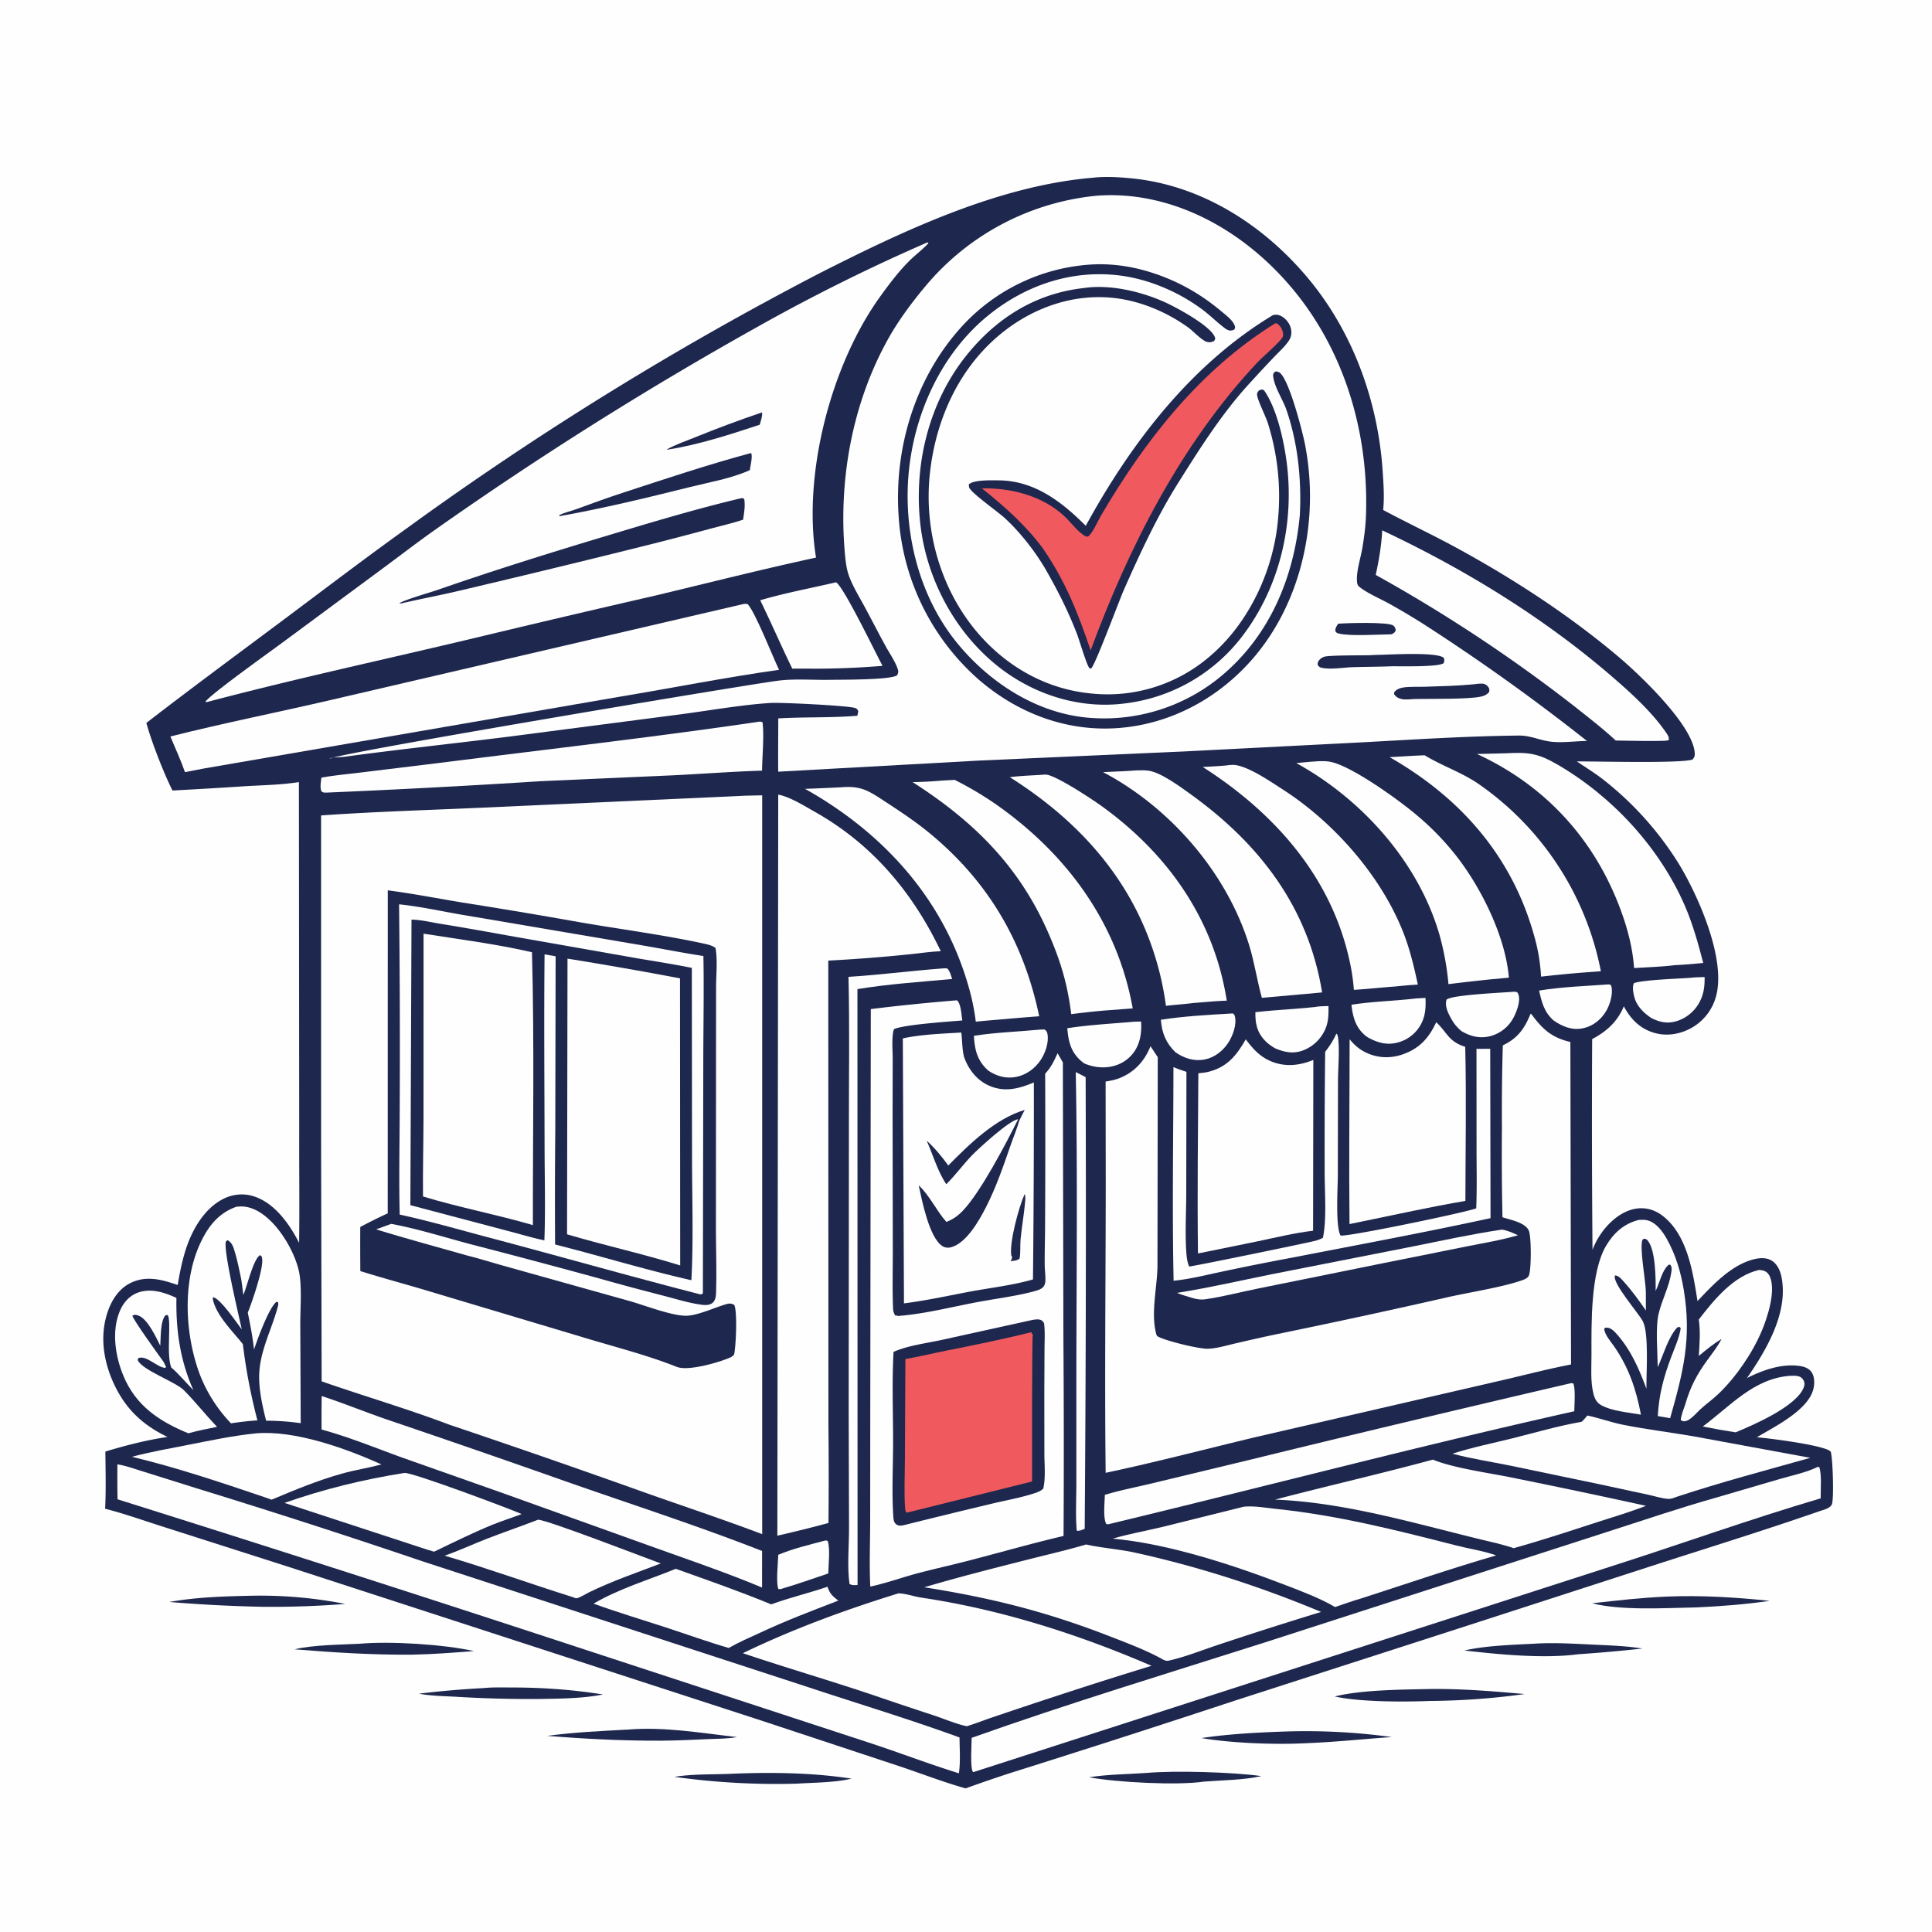 <svg version="1.1" xmlns="http://www.w3.org/2000/svg" style="display: block;" viewBox="0 0 2048 2048" width="1024" height="1024">
<path transform="translate(0,0)" fill="rgb(254,254,254)" d="M 0 0 L 2048 0 L 2048 2048 L 0 2048 L 0 0 z"/>
<path transform="translate(0,0)" fill="rgb(30,39,77)" d="M 1214.97 1879.42 C 1245.06 1876.68 1307.08 1878.49 1337.19 1882.74 C 1317.88 1887.03 1296.1 1887.01 1276.33 1888.58 C 1247.66 1892.85 1183.51 1889.34 1154.45 1884.01 C 1174.07 1880.85 1195.09 1880.79 1214.97 1879.42 z"/>
<path transform="translate(0,0)" fill="rgb(30,39,77)" d="M 771.288 1880.44 C 814.43 1878.5 859.892 1878.82 902.694 1885.44 C 884.573 1889.69 864.111 1889.52 845.507 1890.71 A 775.832 775.832 0 0 1 714.977 1883.54 C 733.162 1880.55 752.85 1881.1 771.288 1880.44 z"/>
<path transform="translate(0,0)" fill="rgb(30,39,77)" d="M 269.63 1691.49 A 465.563 465.563 0 0 1 365.937 1700.24 C 336.587 1702.55 307.708 1703.55 278.25 1703.27 A 1573.98 1573.98 0 0 1 179.457 1698.16 C 209.112 1692.87 239.595 1692.09 269.63 1691.49 z"/>
<path transform="translate(0,0)" fill="rgb(30,39,77)" d="M 381.466 1742.43 C 414.421 1739.51 470.581 1743.12 502.39 1750.22 C 480.559 1751.89 458.698 1753.62 436.8 1754.01 C 395.026 1754.35 353.857 1751.74 312.274 1748.35 C 331.561 1743.63 361.274 1743.46 381.466 1742.43 z"/>
<path transform="translate(0,0)" fill="rgb(30,39,77)" d="M 1625.6 1742.44 C 1645.91 1741.04 1666.74 1742.31 1687.04 1743.29 C 1704.96 1744.15 1723.28 1744.66 1741.02 1747.51 A 1588.98 1588.98 0 0 1 1672.71 1753.59 C 1636.54 1758.44 1588.69 1753.78 1552.37 1749.6 C 1573.89 1744.56 1603.1 1743.56 1625.6 1742.44 z"/>
<path transform="translate(0,0)" fill="rgb(30,39,77)" d="M 1766.7 1692.45 C 1803.09 1690.94 1839.76 1693.15 1875.94 1696.98 C 1850.02 1700.75 1824.37 1702.71 1798.2 1703.92 C 1765.69 1704.49 1718.76 1707.54 1687.79 1699.54 C 1714.11 1696.56 1740.22 1693.58 1766.7 1692.45 z"/>
<path transform="translate(0,0)" fill="rgb(30,39,77)" d="M 665.62 1833.43 C 704.125 1830.24 743.035 1837.02 781.19 1841.36 C 771.315 1843.28 760.723 1843.07 750.686 1843.54 C 733.506 1844.34 716.458 1845.13 699.25 1845.2 C 659.322 1845.32 619.815 1843.3 580.032 1840.08 C 608.439 1836.28 637.023 1834.94 665.62 1833.43 z"/>
<path transform="translate(0,0)" fill="rgb(30,39,77)" d="M 512.674 1789.43 C 522.51 1788.44 532.963 1788.8 542.85 1788.81 C 575.492 1788.84 607.013 1791.1 639.249 1796.21 C 617.873 1800.47 593.807 1800.63 572.003 1800.97 A 1284.9 1284.9 0 0 1 484.268 1798.69 C 470.97 1797.93 457.112 1797.8 444.019 1795.38 A 1017.9 1017.9 0 0 1 512.674 1789.43 z"/>
<path transform="translate(0,0)" fill="rgb(30,39,77)" d="M 1362.74 1835.46 A 669.533 669.533 0 0 1 1475.39 1841.35 C 1445.92 1843.38 1416.78 1846.54 1387.22 1847.73 C 1353.32 1849.65 1307 1848.01 1273.55 1842.43 C 1302.7 1838.01 1333.27 1836.52 1362.74 1835.46 z"/>
<path transform="translate(0,0)" fill="rgb(30,39,77)" d="M 1512.98 1790.48 C 1547.53 1789.82 1581.82 1792.74 1616.2 1795.75 A 761.766 761.766 0 0 1 1515.89 1803.07 C 1487.93 1804.21 1441.61 1804.25 1414.88 1798.33 C 1442.59 1791.43 1483.69 1791.09 1512.98 1790.48 z"/>
<path transform="translate(0,0)" fill="rgb(30,39,77)" d="M 1158.31 188.411 C 1172.05 186.808 1187.39 187.815 1201.07 189.232 C 1275.9 196.984 1342.18 240.482 1388.94 297.811 C 1435.09 354.393 1460.74 426.433 1465.65 498.931 C 1466.58 512.632 1467.6 526.924 1466.22 540.604 C 1491.84 554.347 1518.21 566.692 1543.73 580.594 C 1604.17 613.51 1663.5 652.112 1716.06 696.547 C 1738.93 715.878 1795.29 769.609 1796.51 798.691 C 1796.63 801.612 1795.96 803.164 1793.97 805.23 C 1780.19 809.406 1691.85 806.977 1671.52 807.129 C 1680.57 813.308 1689.89 818.988 1698.6 825.663 A 343.933 343.933 0 0 1 1779.58 915.639 C 1800.33 949.756 1829.55 1016.01 1819.25 1055.42 A 54.481 54.481 0 0 1 1793.09 1089.59 C 1781.02 1096.38 1766.7 1098.76 1753.3 1094.77 C 1738.31 1090.31 1728.43 1080.14 1721.32 1066.7 C 1714.64 1083 1703.03 1093.4 1687.76 1101.47 A 16042.5 16042.5 0 0 0 1688.12 1324.82 A 80.324 80.324 0 0 1 1697.94 1306.58 C 1706.53 1294.61 1719.69 1283.35 1734.66 1281.17 C 1744.5 1279.74 1753.86 1282.39 1761.79 1288.31 C 1788.62 1308.35 1794.57 1348.53 1799.43 1379.23 C 1815.54 1362.04 1835.05 1341.22 1858.56 1335.04 C 1864.98 1333.34 1872.4 1332.76 1878.27 1336.45 C 1884.32 1340.27 1887.26 1347.44 1888.55 1354.2 C 1895.75 1391.81 1872.23 1431.37 1851.85 1460.81 C 1868.76 1452.27 1889.12 1445.06 1908.41 1448.11 C 1913.04 1448.85 1917.64 1450.58 1920.37 1454.6 C 1923.58 1459.31 1923.61 1466.61 1922.36 1471.96 C 1917.03 1494.97 1880.84 1512.39 1862.37 1523.57 C 1874.19 1524.49 1934.74 1532.06 1940.59 1538.77 C 1942.87 1544.76 1944.2 1589.92 1941.82 1594.74 C 1939.67 1599.08 1933.11 1600.41 1928.73 1601.94 C 1873.93 1620.98 1818.39 1638.25 1763.17 1655.99 L 1546.78 1726.05 L 1310.78 1802.15 A 17584.1 17584.1 0 0 1 1073.4 1878.71 A 1455.59 1455.59 0 0 0 1023.61 1895.76 C 1000.13 1889.19 976.707 1880.05 953.522 1872.32 L 809.215 1824.58 L 306.469 1661.12 L 175.467 1619.22 C 154.194 1612.5 133.045 1604.88 111.443 1599.31 C 112.446 1579.17 111.896 1558.89 111.7 1538.72 C 133.341 1532.14 155.194 1526.56 177.572 1523.22 C 153.427 1511.66 135.727 1496.14 123.302 1472.12 C 110.496 1447.36 104.988 1418.52 113.839 1391.53 C 118.116 1378.49 125.787 1366.15 138.505 1359.95 C 155.328 1351.76 171.825 1356.47 188.385 1362.16 C 190.216 1350.67 192.56 1339.16 195.846 1328 C 202.287 1306.13 215.163 1282.08 236.173 1271.15 C 246.51 1265.77 258.345 1264.6 269.445 1268.28 C 291.53 1275.6 306.945 1297.77 317.069 1317.46 C 317.603 1279.18 317.059 1240.88 317.181 1202.6 L 316.856 829.053 C 298.638 831.938 279.694 832.258 261.275 833.331 A 6342.23 6342.23 0 0 1 182.859 837.987 C 173.665 819.825 160.547 786.124 155.15 766.336 C 204.752 727.998 255.179 690.932 305.369 653.377 C 347.292 622.009 388.888 590.351 431.462 559.85 A 3439.35 3439.35 0 0 1 869.341 289.352 C 957.786 244.531 1058.24 196.886 1158.31 188.411 z"/>
<path transform="translate(0,0)" fill="rgb(254,254,254)" d="M 874.377 1633.13 C 876.627 1632.9 875.549 1632.71 877.606 1633.75 C 880.107 1643.56 878.206 1657.56 878.025 1667.93 C 861.117 1673.6 844.414 1679.59 827.275 1684.55 L 825.089 1684.46 C 822.43 1677.75 824.737 1656.3 825.008 1648.14 C 840.763 1641.53 857.893 1637.49 874.377 1633.13 z"/>
<path transform="translate(0,0)" fill="rgb(254,254,254)" d="M 1705.23 1043.49 C 1705.81 1043.46 1706.83 1043.89 1707.41 1044.06 C 1707.91 1045 1708.11 1045.24 1708.34 1046.43 C 1709.86 1054.46 1706.45 1065.42 1702.31 1072.23 C 1696.9 1081.14 1688.18 1087.99 1677.86 1090.06 C 1666.2 1092.4 1656.39 1088.2 1646.94 1081.81 C 1636.94 1072.91 1634.25 1062.57 1631.53 1050.05 C 1655.55 1046.06 1680.91 1045.29 1705.23 1043.49 z"/>
<path transform="translate(0,0)" fill="rgb(254,254,254)" d="M 1792.91 1036.42 C 1797.52 1035.86 1802.35 1035.92 1806.99 1035.72 C 1807.01 1045.18 1806.32 1053.08 1801.86 1061.71 A 41.208 41.208 0 0 1 1777.72 1082.31 C 1767.79 1085.44 1759.58 1083.71 1750.51 1079.17 C 1742.91 1074.09 1735.44 1067.07 1732.8 1058 C 1731.59 1053.84 1729.86 1046.08 1732.12 1042.12 C 1742.73 1038.57 1779.59 1037.5 1792.91 1036.42 z"/>
<path transform="translate(0,0)" fill="rgb(254,254,254)" d="M 1602.53 1051.44 C 1604.66 1051.21 1606.11 1051.2 1608.2 1051.76 C 1608.92 1052.68 1609.05 1052.73 1609.54 1054 C 1612.3 1061.13 1607.25 1073.83 1603.72 1079.93 A 39.084 39.084 0 0 1 1579.35 1098.46 C 1568.52 1101.11 1558.63 1098.58 1549.23 1093.03 C 1544.77 1089.26 1541.46 1085.46 1538.61 1080.35 C 1535.2 1074.23 1531.31 1066.81 1533.37 1059.72 C 1538.44 1054.67 1590.9 1052.38 1602.53 1051.44 z"/>
<path transform="translate(0,0)" fill="rgb(254,254,254)" d="M 1499.15 1058.6 C 1503.1 1058.16 1507.1 1058.04 1511.07 1057.82 C 1511.51 1067.37 1511.11 1076.16 1506.71 1084.91 A 39.045 39.045 0 0 1 1483.01 1104.72 C 1471.01 1108.35 1460.82 1105.65 1450.25 1099.83 C 1449.3 1099.23 1448.42 1098.64 1447.55 1097.93 C 1436.91 1089.19 1434.11 1078.14 1432.58 1065.1 C 1454.43 1061.57 1477.11 1061.17 1499.15 1058.6 z"/>
<path transform="translate(0,0)" fill="rgb(254,254,254)" d="M 1394.55 1067.39 C 1398.83 1066.52 1403.85 1066.69 1408.24 1066.41 C 1408.37 1075.12 1408.36 1082.71 1404.88 1090.93 A 42.11 42.11 0 0 1 1382.27 1113.1 C 1371.55 1117.43 1362.07 1115.64 1351.82 1111.32 C 1347.96 1109.11 1344.13 1106.44 1341.04 1103.22 C 1332.48 1094.29 1330.56 1084.85 1330.79 1072.96 C 1351.94 1070.54 1373.34 1069.74 1394.55 1067.39 z"/>
<path transform="translate(0,0)" fill="rgb(254,254,254)" d="M 1197.95 1083.42 C 1201.75 1082.94 1205.74 1083 1209.57 1082.83 C 1210.13 1090.93 1209.52 1099.25 1206.54 1106.86 A 37.672 37.672 0 0 1 1185.32 1128.4 C 1173.81 1133.03 1160.78 1132.15 1149.52 1127.34 C 1148.27 1126.43 1147.05 1125.54 1145.89 1124.52 C 1134.96 1114.95 1132.55 1103.76 1131.37 1089.98 C 1153.22 1086.55 1175.9 1085.29 1197.95 1083.42 z"/>
<path transform="translate(0,0)" fill="rgb(254,254,254)" d="M 1303.87 1074.45 L 1306.97 1074.29 C 1308.31 1075.51 1308.51 1075.4 1309 1077.31 C 1311.23 1086.09 1306.77 1098.08 1302.01 1105.34 C 1296.24 1114.15 1287.36 1121.11 1276.88 1123.13 C 1265.67 1125.28 1255.11 1121.78 1245.97 1115.4 C 1235.78 1105.4 1231.74 1095.08 1230.55 1081 C 1254.39 1077.27 1279.73 1075.84 1303.87 1074.45 z"/>
<path transform="translate(0,0)" fill="rgb(254,254,254)" d="M 1102.48 1091.43 L 1107.22 1091.25 C 1109.32 1092.76 1109.94 1093.73 1110.4 1096.34 C 1111.93 1105.12 1108.12 1116.11 1103.36 1123.37 C 1097.4 1132.45 1088.1 1139.37 1077.36 1141.54 C 1066.76 1143.68 1056.73 1140.96 1047.85 1135.08 C 1047.65 1134.91 1047.45 1134.75 1047.26 1134.57 C 1035.79 1124.11 1033.18 1112.76 1032.35 1097.99 C 1055.2 1094.4 1079.37 1093.62 1102.48 1091.43 z"/>
<path transform="translate(0,0)" fill="rgb(254,254,254)" d="M 1897.53 1458.41 C 1900.3 1458.33 1903.17 1458.16 1905.9 1458.75 C 1908.58 1459.32 1910.42 1460.69 1911.78 1463.12 C 1913.12 1465.51 1913.1 1467.94 1912.17 1470.45 C 1904.69 1490.7 1858.88 1510.48 1839.83 1518.33 L 1824.05 1515.75 L 1805 1512.15 C 1834.08 1490.65 1858.95 1461.22 1897.53 1458.41 z"/>
<path transform="translate(0,0)" fill="rgb(254,254,254)" d="M 1592.1 1303.45 C 1598.11 1304.27 1603.62 1306.93 1609.08 1309.41 C 1591.34 1314.66 1572.45 1317.69 1554.3 1321.34 L 1459.06 1340.47 L 1333.67 1365.87 C 1314.95 1369.61 1296.17 1374.69 1277.28 1377.33 C 1273.04 1377.92 1269.56 1377.33 1265.43 1376.34 C 1259.41 1374.53 1253.39 1372.8 1247.53 1370.52 C 1281.58 1365.14 1315.29 1357.34 1349.08 1350.54 L 1497.95 1321.24 C 1529.22 1314.98 1560.55 1308.1 1592.1 1303.45 z"/>
<path transform="translate(0,0)" fill="rgb(254,254,254)" d="M 1140.34 1136.46 L 1150.83 1141.81 A 43365.2 43365.2 0 0 1 1149.83 1620.67 C 1146.83 1621.74 1144.55 1623.09 1141.38 1622.57 C 1140.01 1606.47 1140.98 1589.6 1140.97 1573.42 L 1140.97 1478.57 C 1140.92 1364.61 1142.51 1250.39 1140.34 1136.46 z"/>
<path transform="translate(0,0)" fill="rgb(254,254,254)" d="M 1864.8 1346.18 C 1866.78 1346.29 1868.7 1346.65 1870.55 1347.39 C 1873.35 1348.5 1875.23 1350.94 1876.33 1353.67 C 1882.53 1369.05 1873.64 1396.35 1867.57 1410.76 C 1857.58 1434.44 1840.39 1459.53 1821.85 1477.36 C 1815.84 1483.15 1808.99 1487.97 1802.82 1493.56 C 1798.97 1497.05 1792.53 1504.88 1787.48 1506.24 C 1784.62 1507.01 1784.15 1506.67 1781.67 1505.37 C 1782.16 1499.8 1784.61 1494.17 1786.38 1488.88 C 1791.86 1470.01 1798.61 1457.13 1810.2 1441.26 C 1815.4 1434.13 1820.88 1427.26 1824.9 1419.38 C 1816.23 1424.55 1808.52 1430.88 1800.81 1437.35 C 1801.57 1424.48 1802.67 1411.59 1800.78 1398.77 C 1817.02 1377.74 1837.61 1352.28 1864.8 1346.18 z"/>
<path transform="translate(0,0)" fill="rgb(254,254,254)" d="M 1000.79 1026.45 C 1002.03 1026.31 1003.03 1026.5 1004.25 1026.68 C 1007.09 1029.64 1008.03 1033.96 1009.31 1037.77 C 976.002 1040.89 941.904 1043.03 908.923 1048.51 L 909.05 1680.18 C 905.784 1680.27 903.308 1680.74 900.494 1679.01 C 897.94 1660.86 900.027 1638.73 900.008 1620.15 L 899.65 1497.98 L 899.879 1190.22 C 899.841 1138.71 900.684 1086.97 899.433 1035.5 C 933.251 1033.4 966.975 1028.93 1000.79 1026.45 z"/>
<path transform="translate(0,0)" fill="rgb(254,254,254)" d="M 199.643 1519.36 C 168.67 1506.65 143.894 1490.14 130.687 1458.13 C 122.151 1437.44 118.064 1410.85 127.066 1389.63 C 130.603 1381.29 136.536 1374.11 145.072 1370.64 C 158.685 1365.09 173.648 1369.65 186.318 1375.53 C 186.554 1375.64 186.787 1375.76 187.021 1375.87 C 186.345 1409.79 190.926 1442.43 205.007 1473.6 C 198.881 1467.49 187.462 1454.27 181.529 1449.6 C 176.03 1435.23 181.947 1401.16 177.837 1394.05 L 175.587 1394.13 C 169.822 1399.89 170.506 1418.17 169.896 1426.51 C 165.296 1417.43 156.521 1397.93 146.538 1394.47 C 144.05 1393.61 142.682 1393.42 140.349 1394.6 C 140.652 1398.48 168.971 1437.5 173.445 1443.72 L 175.945 1448.89 L 175.278 1450.04 C 166.354 1449.53 155.581 1436.4 146.708 1439.62 C 146.02 1441.3 145.607 1441.1 146.341 1442.45 C 152.112 1452.99 186.33 1464.9 195.103 1473.83 C 207.288 1486.24 218.063 1499.96 230.128 1512.51 C 219.883 1514.54 209.716 1516.57 199.643 1519.36 z"/>
<path transform="translate(0,0)" fill="rgb(254,254,254)" d="M 886.227 617.265 C 894.158 621.493 928.276 692.395 935.503 705.829 A 855.252 855.252 0 0 1 855.936 708.778 L 839.842 708.762 C 828.128 684.793 817.571 660.268 805.849 636.303 C 832.112 628.542 859.525 623.493 886.227 617.265 z"/>
<path transform="translate(0,0)" fill="rgb(254,254,254)" d="M 570.426 1610.95 C 579.459 1610.96 682.969 1650.89 700.445 1657.34 C 675.032 1667.08 648.982 1675.92 624.528 1687.87 C 620.94 1689.63 614.843 1693.63 611.04 1694.25 C 610.383 1694.36 607.571 1693.15 606.765 1692.89 C 561.487 1678.69 516.849 1662.44 471.295 1649.07 C 486.218 1643.93 500.662 1637.18 515.368 1631.43 C 533.603 1624.3 552.164 1618.02 570.426 1610.95 z"/>
<path transform="translate(0,0)" fill="rgb(254,254,254)" d="M 271.491 1519.4 C 312.617 1515.92 366.888 1535.39 404.349 1552.38 C 390.413 1556.08 376.085 1558.28 362.14 1562.19 C 336.656 1569.34 312.276 1579.52 287.899 1589.72 L 280.046 1586.94 C 233.808 1571.3 187.335 1555.65 139.858 1544.26 C 159.398 1539.06 179.434 1535.55 199.263 1531.64 C 223.27 1526.91 247.121 1521.86 271.491 1519.4 z"/>
<path transform="translate(0,0)" fill="rgb(254,254,254)" d="M 716.325 1663.01 C 750.312 1675.12 784.135 1686.92 817.51 1700.68 C 837.042 1693.55 857.484 1688.75 877.195 1682 C 879.61 1689.59 882.619 1691.92 888.636 1696.73 C 860.499 1707.57 832.463 1718.17 805.171 1731.03 C 794.123 1736.04 783.04 1740.9 772.494 1746.92 C 749.923 1740.36 727.734 1732.31 705.391 1725 C 680.016 1716.71 654.286 1709.03 629.196 1699.93 C 656.034 1684.12 687.565 1674.77 716.325 1663.01 z"/>
<path transform="translate(0,0)" fill="rgb(254,254,254)" d="M 428.786 1561.37 C 436.655 1560.43 542.671 1600.21 553.007 1604.98 C 542.558 1608.92 531.933 1612.22 521.586 1616.46 C 500.727 1625.02 480.479 1635.07 460.172 1644.85 C 451.46 1642.38 442.857 1639.38 434.239 1636.59 L 301.587 1593.13 C 343.354 1578.5 385.127 1568.27 428.786 1561.37 z"/>
<path transform="translate(0,0)" fill="rgb(254,254,254)" d="M 1416.6 1095.66 C 1417.49 1096.5 1417.89 1097.21 1418.13 1098.47 C 1420.35 1110.23 1418.4 1132.46 1418.33 1145.04 L 1418.15 1246.54 C 1418.11 1258.47 1415.5 1300.38 1421.06 1309.7 C 1427.8 1311.37 1552.7 1285.53 1564.87 1280.89 C 1565.71 1260.22 1565.22 1239.4 1565.21 1218.71 L 1565.14 1111.82 L 1579.69 1111.77 L 1580.03 1291.29 C 1510.63 1306.39 1440.5 1319.39 1370.78 1332.96 A 2839.27 2839.27 0 0 0 1295.44 1347.97 C 1278.53 1351.52 1261.28 1355.98 1244.07 1357.62 C 1242.46 1282.22 1243.83 1206.54 1243.9 1131.11 C 1248.38 1133.16 1253 1134.64 1257.67 1136.18 L 1257.48 1264.55 C 1257.45 1285.76 1256.03 1307.89 1257.67 1328.99 C 1258.03 1333.68 1258.65 1338.21 1260.55 1342.55 C 1262.76 1342.81 1379.68 1318.81 1393.03 1315.58 C 1396.41 1314.77 1399.3 1313.78 1402.36 1312.1 C 1406.51 1292.32 1404.19 1264.05 1404.2 1243.03 A 8766.7 8766.7 0 0 1 1404.72 1114.92 C 1409.61 1108.77 1413.39 1102.82 1416.6 1095.66 z"/>
<path transform="translate(0,0)" fill="rgb(254,254,254)" d="M 1492.42 801.5 A 653.645 653.645 0 0 1 1510.23 800.64 C 1528.46 811.788 1548.71 818.409 1566.68 830.566 A 314.394 314.394 0 0 1 1697 1029.57 L 1674.75 1031.21 A 1470.47 1470.47 0 0 0 1633.59 1035.27 A 193.685 193.685 0 0 0 1626.45 992.611 C 1603.11 908.005 1548.49 845.701 1473 802.591 L 1492.42 801.5 z"/>
<path transform="translate(0,0)" fill="rgb(254,254,254)" d="M 1737.05 1293.17 C 1739.99 1292.97 1743.09 1292.81 1745.98 1293.5 C 1755.53 1295.79 1762.45 1305.35 1766.97 1313.45 C 1776.43 1330.4 1781.8 1348.67 1784.93 1367.73 C 1793.35 1419.12 1784.24 1454.51 1770.42 1503.35 L 1757.31 1501.07 C 1758.68 1477.95 1763.45 1460.07 1771.54 1438.5 C 1775.05 1429.14 1780.27 1417.81 1781.64 1407.91 L 1780.14 1406.45 L 1777.88 1407.2 C 1768.38 1417.51 1763.19 1436.36 1757.26 1449.25 C 1757.1 1433.37 1754.71 1406.96 1758.28 1392.32 C 1761.87 1377.56 1769.43 1363.8 1771.68 1348.63 C 1772.13 1345.58 1772.45 1343.1 1770.52 1340.57 L 1768.76 1340.75 C 1761.65 1347.01 1759.53 1359.11 1755.47 1367.52 L 1755.04 1368.4 C 1755.19 1355.44 1755.04 1325.47 1746.8 1315.23 C 1745.28 1313.33 1744.75 1313.41 1742.47 1313.1 L 1740.95 1314.5 C 1738 1323.83 1744.29 1356.46 1744.65 1368.75 L 1744.73 1389.2 C 1737.49 1378.69 1729.72 1367.91 1721.12 1358.45 C 1718.77 1355.86 1715.79 1352.15 1712.09 1351.96 C 1707.9 1358.99 1737.27 1392.33 1741.53 1400.7 C 1748.11 1413.65 1745.05 1455.91 1745.27 1472.11 C 1737.69 1451.47 1728.9 1431.3 1714.22 1414.62 C 1711.41 1411.43 1707.68 1407.33 1703.1 1407.35 C 1701.35 1407.35 1701.83 1407.36 1700.49 1408.58 C 1701.12 1415.18 1707.64 1422.27 1711.28 1427.55 C 1726.69 1449.97 1734.49 1473.11 1739.46 1499.59 C 1726.44 1497.22 1709.07 1496 1697.41 1489.59 C 1692.36 1486.8 1690.38 1482.51 1689.03 1477.07 C 1685.83 1464.2 1687.04 1449.31 1687.03 1436.14 C 1687 1403.9 1685.84 1348.8 1702.51 1320.57 C 1710.59 1306.87 1721.44 1297.21 1737.05 1293.17 z"/>
<path transform="translate(0,0)" fill="rgb(254,254,254)" d="M 1389.96 807.423 C 1397.78 806.941 1405.17 806.105 1412.83 808.155 C 1435.62 814.253 1482.11 847.449 1501.53 863.869 A 289.687 289.687 0 0 1 1544.8 908.668 C 1570.86 942.615 1595.9 993.227 1599.49 1036.35 L 1578.93 1038.28 A 2303.85 2303.85 0 0 0 1535.43 1043.23 A 291.258 291.258 0 0 0 1526.07 991.493 C 1503.9 914.176 1443.94 847.297 1374.19 808.955 C 1379.43 808.318 1384.71 807.913 1389.96 807.423 z"/>
<path transform="translate(0,0)" fill="rgb(254,254,254)" d="M 1298.2 811.591 C 1301.87 811.199 1306.11 810.461 1309.77 811.011 C 1324.81 813.277 1346.85 828.553 1359.67 836.785 C 1413.59 871.407 1463.21 927.545 1487.05 987.2 C 1494.38 1005.55 1498.86 1024.44 1502.97 1043.7 A 481.368 481.368 0 0 0 1479.06 1045.72 C 1464.42 1046.72 1449.84 1048.4 1435.18 1049.29 A 219.413 219.413 0 0 0 1430.71 1019.05 C 1411.23 929.089 1350.7 861.444 1274.92 813.001 A 750.647 750.647 0 0 0 1298.2 811.591 z"/>
<path transform="translate(0,0)" fill="rgb(254,254,254)" d="M 1192.58 817.433 C 1200.6 817.045 1209.65 815.895 1217.56 816.98 C 1230.73 818.786 1251.79 834.483 1262.74 842.37 C 1335.39 894.737 1386.89 961.969 1401.5 1051.99 C 1393.29 1052.95 1385 1053.52 1376.76 1054.25 L 1337.65 1057.74 C 1332.49 1039.32 1329.86 1020.37 1324.18 1001.97 C 1300.33 924.832 1240.33 855.957 1169.29 818.482 L 1192.58 817.433 z"/>
<path transform="translate(0,0)" fill="rgb(254,254,254)" d="M 1103.28 821.428 C 1105.77 821.214 1108.59 820.831 1111.03 821.495 C 1123.99 825.024 1157.11 846.743 1169.08 855.436 C 1238.48 905.855 1287.04 975.05 1300.43 1060.76 C 1288.59 1061.13 1276.67 1062.36 1264.85 1063.24 C 1255.28 1064.48 1245.54 1065.1 1235.94 1066.21 A 325.488 325.488 0 0 0 1231.04 1038.63 C 1209.59 943.84 1150.85 874.62 1070.41 823.838 C 1081.31 822.457 1092.31 822.037 1103.28 821.428 z"/>
<path transform="translate(0,0)" fill="rgb(254,254,254)" d="M 998.775 827.427 L 1012.01 826.696 A 367.947 367.947 0 0 1 1054.61 851.82 C 1129.84 904.143 1184.41 977.545 1200.72 1068.94 L 1169.76 1071.29 A 870.75 870.75 0 0 0 1135.56 1075.05 A 328.83 328.83 0 0 0 1130.6 1046.03 C 1126.05 1025.55 1118.86 1006.01 1110.36 986.875 C 1079.32 916.932 1031.04 869.807 967.422 829.075 C 977.949 828.916 988.29 828.331 998.775 827.427 z"/>
<path transform="translate(0,0)" fill="rgb(254,254,254)" d="M 1595.47 798.535 C 1619.57 797.33 1629.44 797.993 1650.84 810.389 C 1709.02 844.077 1759.3 898.508 1786.12 960.349 C 1794.53 979.742 1800.17 1000.37 1805.52 1020.78 C 1795.36 1021.83 1785.27 1022.66 1775.06 1023.14 C 1760.98 1024.94 1746.41 1025.24 1732.23 1026.17 C 1730.7 1005.02 1725.44 984.778 1718.12 964.917 C 1690.47 889.88 1638.41 832.801 1565.64 799.246 L 1595.47 798.535 z"/>
<path transform="translate(0,0)" fill="rgb(254,254,254)" d="M 1665.42 1466.2 L 1667.66 1466.43 C 1670.35 1471.83 1668.8 1489.27 1668.85 1495.98 C 1503.44 1532.93 1339.56 1576.14 1174.79 1615.8 L 1172.74 1615.63 C 1169.07 1608.99 1171.09 1592.48 1171.15 1584.63 C 1187.33 1579.71 1204.36 1576.47 1220.82 1572.5 L 1324.41 1547.55 A 30159.3 30159.3 0 0 1 1665.42 1466.2 z"/>
<path transform="translate(0,0)" fill="rgb(254,254,254)" d="M 802.376 765.375 C 804.775 764.948 806.066 764.639 808.334 765.652 C 810.149 780.6 807.983 801.393 807.807 816.908 C 775.916 817.898 743.943 820.396 712.058 821.932 L 574.059 828.052 A 10730.1 10730.1 0 0 1 346.751 840.163 C 343.965 840.15 342.96 840.569 340.732 838.795 C 338.99 834.319 340.196 829.039 340.677 824.35 C 354.276 821.832 368.37 820.655 382.1 818.932 L 470.169 808.192 C 580.951 794.133 691.889 781.613 802.376 765.375 z"/>
<path transform="translate(0,0)" fill="rgb(254,254,254)" d="M 1682.64 1500.5 C 1695.35 1503.21 1707.71 1507.75 1720.58 1510.33 C 1745.39 1515.29 1770.63 1518.29 1795.56 1522.62 L 1919.02 1545.36 C 1871.7 1558.64 1824.47 1571.14 1777.76 1586.55 C 1774.84 1587.61 1771.62 1589.06 1768.48 1588.88 C 1761.71 1588.49 1753.96 1585.94 1747.21 1584.49 L 1694.14 1573.07 L 1600.1 1553.46 C 1580.02 1549.39 1559.45 1546.29 1539.68 1540.96 C 1560.25 1534.31 1582.22 1529.93 1603.23 1524.68 C 1627.43 1518.64 1651.87 1511.45 1676.43 1507.2 C 1678.82 1505.37 1680.69 1502.78 1682.64 1500.5 z"/>
<path transform="translate(0,0)" fill="rgb(254,254,254)" d="M 891.156 834.589 C 912.694 832.657 920.78 838.257 938.094 849.585 C 953.476 859.649 968.93 869.827 983.223 881.412 C 1046.69 932.859 1084.89 997.395 1101.61 1077.28 A 2288.08 2288.08 0 0 0 1061.24 1080.63 A 1288.71 1288.71 0 0 0 1034.38 1083.01 A 238.634 238.634 0 0 0 1026.85 1046.27 C 1000.52 953.143 936.372 882.774 853.347 836.199 C 865.95 835.843 878.56 835.144 891.156 834.589 z"/>
<path transform="translate(0,0)" fill="rgb(254,254,254)" d="M 341.006 1479.83 C 364.053 1487.39 386.671 1496.63 409.616 1504.57 A 15774.7 15774.7 0 0 1 598.575 1569.93 C 668.258 1594.4 739.095 1617.16 807.851 1644.11 L 807.819 1682.89 C 770.79 1667.37 732.486 1654.36 694.715 1640.77 L 530.924 1582.03 L 426.212 1545.07 C 397.98 1534.82 369.868 1523.28 340.875 1515.35 A 1628.41 1628.41 0 0 1 341.006 1479.83 z"/>
<path transform="translate(0,0)" fill="rgb(254,254,254)" d="M 1465.19 562.179 C 1552.12 603.049 1636.1 654.456 1708.88 717.272 C 1728.94 734.584 1751.19 754.752 1766.2 776.695 C 1768.03 779.37 1769.46 781.399 1768.89 784.67 L 1765.25 785.23 C 1747.77 785.778 1730.23 785.231 1712.74 784.975 C 1699.11 772.313 1684.44 761.052 1669.89 749.468 A 1627.62 1627.62 0 0 0 1458.33 609.449 C 1461.73 593.835 1464.41 578.164 1465.19 562.179 z"/>
<path transform="translate(0,0)" fill="rgb(254,254,254)" d="M 1518.89 1547.26 C 1540.49 1556.14 1577.17 1561.16 1601.11 1565.99 A 8667.65 8667.65 0 0 1 1744.85 1596.24 C 1726.6 1603.25 1707.63 1608.86 1689.01 1614.91 C 1660.99 1624.01 1632.9 1633.22 1604.51 1641.15 C 1598.79 1639.03 1592.67 1637.58 1586.79 1635.93 C 1509.49 1618.02 1431.23 1592.81 1351.52 1589.66 C 1407.2 1575.08 1463.32 1562.34 1518.89 1547.26 z"/>
<path transform="translate(0,0)" fill="rgb(254,254,254)" d="M 250.657 1279.19 C 252.111 1279.06 253.539 1278.93 254.999 1278.9 C 267.314 1278.61 278.47 1285.99 286.979 1294.33 C 300.301 1307.39 312.387 1328.52 316.659 1346.66 C 320.381 1362.47 318.259 1386.95 318.309 1403.57 L 318.768 1508.62 A 270.003 270.003 0 0 0 282.097 1505.99 C 277.863 1489.13 273.523 1469.97 275.031 1452.51 C 277.101 1428.55 288.837 1407.12 294.713 1384.26 C 295.094 1382.77 295.066 1381.79 294.696 1380.31 L 292.998 1380.05 C 285.08 1386.06 272.479 1420.79 269.266 1430.6 C 267.841 1417.37 265.371 1404.53 262.65 1391.51 C 267.243 1380.09 279.305 1345.1 277.91 1334.56 C 277.594 1332.18 277.715 1332.05 275.75 1330.52 C 268.877 1333.84 261.929 1363.35 258.365 1371.63 C 258.201 1372.01 258.029 1372.38 257.86 1372.76 C 257.334 1367.26 256.556 1361.8 255.774 1356.33 C 253.465 1345.42 251.26 1333.85 247.71 1323.27 C 246.486 1319.63 244.638 1316.33 241.173 1314.61 L 239.486 1316.04 C 236.499 1324.94 252.983 1394.02 256.3 1409.18 C 251.032 1402.35 233.46 1376.41 225.988 1375.13 L 225.535 1376.52 C 228.459 1393.74 246.926 1411.46 257.451 1424.87 A 604.955 604.955 0 0 0 272.886 1505.69 C 263.447 1506.27 254.214 1507.35 244.871 1508.8 A 156.026 156.026 0 0 1 210.985 1454.77 C 195.969 1412.94 193.303 1357.75 212.816 1316.81 C 221.158 1299.3 231.975 1285.75 250.657 1279.19 z"/>
<path transform="translate(0,0)" fill="rgb(254,254,254)" d="M 1318.57 1597.14 C 1329.75 1596.06 1342.15 1598.4 1353.3 1599.57 C 1418.37 1606.36 1480.54 1622.1 1543.69 1638.28 C 1557.61 1641.85 1572.59 1643.98 1586.04 1648.79 C 1538.32 1662.62 1491.05 1678.89 1443.76 1694.13 C 1434.14 1696.91 1424.68 1700.31 1415.2 1703.53 C 1399.11 1694.1 1380.96 1687.34 1363.61 1680.64 C 1308.11 1659.22 1238.71 1636.31 1179.38 1631.03 C 1196.69 1626.03 1214.62 1622.79 1232.15 1618.62 L 1318.57 1597.14 z"/>
<path transform="translate(0,0)" fill="rgb(254,254,254)" d="M 1522.47 1083.62 C 1534.57 1094.85 1534.99 1103.82 1553.2 1109.7 C 1554.51 1164.04 1553.45 1218.64 1553.38 1273 C 1516.36 1279.35 1479.58 1287.5 1442.79 1295.04 L 1430.54 1297.56 C 1429.84 1232.31 1430.61 1166.98 1430.66 1101.73 C 1435.53 1107.53 1440.66 1112.2 1447.51 1115.54 C 1460.3 1121.8 1474.25 1122.25 1487.56 1117.45 C 1505.09 1111.12 1514.68 1100.2 1522.47 1083.62 z"/>
<path transform="translate(0,0)" fill="rgb(254,254,254)" d="M 1320.56 1101.77 C 1327.68 1111.18 1334.89 1119.51 1345.89 1124.43 C 1361.46 1131.39 1376.89 1129.8 1392.19 1123.61 L 1391.93 1304.62 C 1372.34 1306.95 1352.74 1311.76 1333.43 1315.79 L 1269.9 1328.74 C 1269.09 1265.12 1269.92 1201.31 1270.31 1137.69 C 1274.25 1137.38 1278.21 1136.94 1282.03 1135.9 C 1301.52 1130.61 1310.99 1118.39 1320.56 1101.77 z"/>
<path transform="translate(0,0)" fill="rgb(254,254,254)" d="M 1151.31 1637.21 C 1168.32 1641.03 1186.13 1642.1 1203.29 1645.88 C 1271.39 1660.91 1336.11 1681.88 1400.47 1708.72 A 4477.62 4477.62 0 0 0 1292.3 1743.24 C 1275.18 1748.86 1257.09 1756.24 1239.6 1760.17 C 1236.88 1760.78 1236.19 1760.55 1233.65 1759.63 C 1215.99 1749.64 1196.49 1742.39 1177.63 1735.03 C 1109.82 1708.56 1051.23 1693.88 979.767 1682.58 C 1017.19 1671.5 1055.27 1661.91 1093.11 1652.32 C 1112.52 1647.4 1132.13 1642.94 1151.31 1637.21 z"/>
<path transform="translate(0,0)" fill="rgb(254,254,254)" d="M 952.45 1689.01 C 960.256 1689.18 969.07 1692.42 976.947 1693.6 C 1060.71 1706.04 1143.03 1732.31 1220.67 1765.83 C 1162.77 1783.48 1104.88 1802.51 1047.54 1821.96 C 1040.03 1824.73 1032.53 1827.49 1024.88 1829.88 C 1013.34 1827.45 1002.07 1822.49 990.893 1818.74 A 5085.04 5085.04 0 0 1 926.08 1797.03 C 880.074 1781.51 833.406 1767.95 787.436 1752.46 C 840.324 1726.89 896.369 1706.31 952.45 1689.01 z"/>
<path transform="translate(0,0)" fill="rgb(254,254,254)" d="M 1927.09 1554.87 L 1928.57 1555.37 C 1931.3 1563.73 1929.82 1579.14 1930 1588.29 C 1854.77 1610.49 1780.67 1637.18 1705.96 1661.03 L 1032.42 1878.32 L 1031.37 1878.46 C 1028.23 1873.96 1029.96 1848.91 1030 1842.17 C 1132.62 1805.7 1237.04 1774.06 1340.81 1741.03 L 1710.19 1621.75 C 1745.88 1610.23 1781.53 1598.22 1817.61 1587.98 L 1886.59 1567.82 C 1899.92 1563.91 1914.65 1561.01 1927.09 1554.87 z"/>
<path transform="translate(0,0)" fill="rgb(254,254,254)" d="M 1018.92 1094.52 C 1019.77 1095.97 1019.71 1114.47 1022.28 1121.35 C 1027.09 1134.26 1035.88 1145.39 1048.75 1150.96 C 1065.29 1158.11 1080.19 1154 1095.93 1147.45 A 18216.5 18216.5 0 0 1 1095.01 1356.25 C 1073.88 1362.36 1050.88 1365.03 1029.22 1368.96 C 1005.7 1373.43 981.982 1378.63 958.243 1381.63 L 957.021 1100.74 C 976.85 1096.46 998.674 1095.77 1018.92 1094.52 z"/>
<path transform="translate(0,0)" fill="rgb(30,39,77)" d="M 1086.2 1265.64 C 1087.12 1268.1 1086.93 1270.85 1086.72 1273.43 C 1085.6 1286.86 1083.12 1300.23 1081.86 1313.67 C 1081.23 1320.39 1082.01 1327.64 1080.76 1334.2 C 1078.14 1336.39 1074.54 1336.44 1071.27 1336.93 C 1072.3 1335.14 1072.66 1334.46 1072.94 1332.35 L 1072.05 1331.16 C 1069.68 1316.96 1080.19 1279.08 1086.2 1265.64 z"/>
<path transform="translate(0,0)" fill="rgb(30,39,77)" d="M 1005.23 1235.46 C 1027.65 1212.76 1054.99 1185.9 1086.26 1176.55 C 1084.3 1180.39 1082.14 1184.22 1080.39 1188.16 C 1077.94 1196.76 1074.31 1205.3 1071.37 1213.77 C 1063.56 1236.23 1055.98 1258.59 1045.09 1279.8 C 1038.01 1293.59 1024.66 1317.57 1008.34 1322.11 C 1005.05 1323.02 1001.53 1322.68 998.68 1320.74 C 984.823 1311.34 977.313 1272.39 973.851 1256.51 C 985.643 1267.51 992.475 1283.21 1003.21 1295.28 C 1010.19 1292.59 1015.33 1288.95 1020.5 1283.57 C 1039.54 1263.74 1066.59 1211.91 1079.22 1186.54 C 1070.76 1186.69 1036.35 1218.39 1030.26 1224.76 C 1020.87 1234.58 1012.69 1245.8 1003.1 1255.34 C 993.755 1241.34 989.122 1224.47 982.321 1209.16 C 991.068 1217.12 998.281 1225.92 1005.23 1235.46 z"/>
<path transform="translate(0,0)" fill="rgb(254,254,254)" d="M 124.457 1552.27 C 133.8 1553.75 143.219 1557.3 152.271 1560.04 L 209.297 1577.93 A 8879.36 8879.36 0 0 1 448.121 1655.14 L 856.8 1788.5 C 910.216 1806.21 964.252 1822.5 1017.13 1841.78 C 1017.25 1854.1 1018.25 1867.62 1016.48 1879.77 C 984.3 1869.78 952.686 1857.58 920.621 1847.11 L 612.079 1746.04 A 40068.4 40068.4 0 0 0 124.603 1589.32 A 1217.32 1217.32 0 0 1 124.457 1552.27 z"/>
<path transform="translate(0,0)" fill="rgb(254,254,254)" d="M 788.663 640.153 C 790.303 640.045 791.11 640.108 792.661 640.44 C 801.163 650.246 818.738 695.201 825.808 710.034 C 769.037 718.049 712.565 729.314 655.99 738.706 L 216.006 814.66 L 196.078 818.495 C 191.608 805.641 185.791 793.274 180.624 780.689 C 236.949 766.485 294.147 755.169 350.741 742.006 L 788.663 640.153 z"/>
<path transform="translate(0,0)" fill="rgb(254,254,254)" d="M 824.958 842.322 C 827.108 842.735 829.09 843.252 831.165 843.966 C 842.521 847.874 853.356 854.715 863.808 860.595 C 924.525 894.76 967.537 945.975 997.273 1008.36 C 985.652 1008.77 973.868 1010.7 962.262 1011.79 A 1680.16 1680.16 0 0 1 878.017 1018.27 L 878.16 1510.5 A 4939.82 4939.82 0 0 1 878.213 1614.42 A 1388.28 1388.28 0 0 1 824.026 1627.91 L 824.958 842.322 z"/>
<path transform="translate(0,0)" fill="rgb(254,254,254)" d="M 1012.63 1060.5 L 1014.39 1060.38 C 1018.63 1063.52 1019.24 1076.39 1020.09 1081.74 C 1005.45 1082.98 959.178 1086.04 947.856 1090.83 C 947.441 1091.63 947.245 1091.91 947.035 1092.91 C 945.147 1101.89 946.311 1113.12 946.294 1122.38 L 946.187 1180.34 L 946.4 1322.54 C 946.501 1343.76 945.802 1365.38 946.665 1386.57 C 946.8 1389.88 947.325 1391.98 949.179 1394.72 L 950.334 1394.29 L 951.523 1395 C 979.434 1392.99 1008.4 1385.49 1035.94 1380.3 C 1055.14 1376.68 1078.93 1373.73 1097.31 1368.51 C 1100.09 1367.72 1103.42 1366.7 1105.52 1364.6 C 1107.1 1363.02 1107.91 1360.75 1108.07 1358.56 C 1108.48 1352.76 1107.48 1346.58 1107.43 1340.72 C 1107.34 1328.59 1107.67 1316.45 1107.79 1304.33 A 16188.5 16188.5 0 0 0 1107.91 1138.17 C 1114.14 1131.41 1117.38 1124.7 1121.06 1116.41 L 1126.68 1126.21 L 1127.26 1419.75 A 16315.5 16315.5 0 0 1 1127.41 1628.17 C 1094.46 1635.9 1061.99 1645.17 1029.27 1653.71 C 1010.84 1658.53 992.226 1662.62 973.803 1667.46 C 956.69 1671.95 939.823 1678.15 922.55 1681.86 C 921.459 1659.41 922.315 1636.65 922.43 1614.17 L 922.509 1505.67 L 923.08 1069.67 C 952.726 1065.97 982.85 1062.97 1012.63 1060.5 z"/>
<path transform="translate(0,0)" fill="rgb(30,39,77)" d="M 1094.42 1399.19 C 1096.51 1398.83 1099.93 1398.32 1102 1398.84 C 1104.66 1399.5 1105.2 1400.45 1106.7 1402.52 C 1107.93 1411.5 1107.28 1420.96 1107.23 1430 L 1107.02 1477.26 L 1107.09 1540.7 C 1107.11 1552.51 1108.55 1566.53 1105.91 1577.98 C 1103.06 1580.76 1099.39 1582.02 1095.66 1583.22 C 1081.43 1587.77 1066.2 1590.42 1051.64 1593.92 A 8106.03 8106.03 0 0 0 959.265 1616.45 C 957.8 1616.76 955.946 1617.3 954.461 1617.24 C 952.087 1617.14 950.352 1616.54 948.844 1614.64 C 947.108 1612.46 947.036 1608.92 946.87 1606.28 C 945.271 1580.82 946.715 1554.36 946.715 1528.8 C 946.715 1497.06 945.437 1464.73 947.199 1433.06 C 962.329 1426.27 982.272 1423.88 998.555 1420.31 L 1094.42 1399.19 z"/>
<path transform="translate(0,0)" fill="rgb(240,90,94)" d="M 1093.08 1412.22 L 1093.42 1412.45 L 1093.86 1413.9 L 1094.84 1414.24 C 1093.78 1416.55 1094.08 1554.54 1094.02 1570.45 L 961.121 1603.53 C 959.966 1602.36 959.646 1601.11 959.52 1599.49 C 958.168 1582.2 959.205 1564.08 959.241 1546.71 L 959.748 1440.66 C 973.945 1438.19 988.082 1434.75 1002.22 1431.92 C 1032.63 1425.83 1062.99 1419.77 1093.08 1412.22 z"/>
<path transform="translate(0,0)" fill="rgb(254,254,254)" d="M 1622.52 1074.51 C 1623.84 1075.53 1623.31 1074.99 1624.39 1076.42 C 1636.06 1091.94 1645.62 1100.06 1664.66 1104.55 L 1665.36 1446.39 C 1637.9 1451.7 1610.68 1459.08 1583.36 1465.17 L 1331.41 1523.29 C 1278.41 1535.97 1225.33 1549.99 1172.04 1561.25 C 1170.86 1457.73 1172.13 1354.04 1172.12 1250.5 L 1171.99 1146.51 C 1177.42 1145.61 1182.76 1144.58 1187.85 1142.42 C 1203.27 1135.89 1213.41 1124.35 1219.6 1109.05 L 1227.27 1120.68 L 1226.97 1341.92 C 1226.73 1364.55 1219.69 1391.84 1225.63 1413.94 C 1226.22 1416.14 1226.5 1416.32 1228.45 1417.29 C 1237.31 1421.67 1270.72 1429.99 1280.38 1429.72 C 1289.73 1429.46 1299.67 1426.36 1308.76 1424.27 A 2000.86 2000.86 0 0 1 1352.91 1414.39 A 8642.75 8642.75 0 0 0 1535.53 1374.89 C 1557.63 1369.93 1590.88 1364.75 1611.29 1357.86 C 1614.46 1356.79 1619.19 1355.48 1620.64 1352.2 C 1623.36 1346.08 1623.4 1310.41 1620.53 1304.33 C 1616.47 1295.71 1600.97 1293.14 1592.69 1290.33 A 2962.77 2962.77 0 0 1 1592.11 1195.63 A 2399.05 2399.05 0 0 1 1593.04 1108.11 C 1608.98 1100.57 1616.06 1090.31 1622.52 1074.51 z"/>
<path transform="translate(0,0)" fill="rgb(254,254,254)" d="M 983.148 256.926 L 984.252 257.739 C 977.966 264.586 970.193 270.236 963.59 276.865 C 952.316 288.186 942.152 301.67 932.83 314.63 C 880.831 386.921 850.704 502.767 865.008 591.077 C 807.849 603.401 750.955 617.868 694.077 631.458 A 18571.1 18571.1 0 0 0 503.29 676.274 C 408.994 698.785 314.284 719.149 220.522 743.888 C 218.67 744.37 219.636 744.316 217.622 743.965 C 223.368 735.572 290.758 687.747 304.005 677.759 L 404.544 603.417 C 423.198 589.684 441.55 575.48 460.465 562.109 A 3875.48 3875.48 0 0 1 802.3 346.839 A 1985.04 1985.04 0 0 1 983.148 256.926 z"/>
<path transform="translate(0,0)" fill="rgb(30,39,77)" d="M 807.816 437.148 C 808.354 441.304 806.433 446.184 805.367 450.213 C 773.556 460.714 740.346 471.578 707.185 476.714 L 707.15 476.27 C 716.212 471.17 726.736 467.665 736.38 463.745 C 760.034 454.13 783.63 445.317 807.816 437.148 z"/>
<path transform="translate(0,0)" fill="rgb(30,39,77)" d="M 796.23 480.221 C 798.009 483.969 795.438 493.885 794.828 498.358 C 775.486 507.194 751.629 511.243 730.949 516.401 C 685.272 527.792 639.66 538.835 593.313 547.128 C 592.872 546.839 593.167 547.081 592.815 546.097 C 598.474 543.208 604.962 541.936 610.924 539.73 C 627.886 533.452 644.826 527.369 662.025 521.757 C 706.572 507.219 750.953 492.347 796.23 480.221 z"/>
<path transform="translate(0,0)" fill="rgb(30,39,77)" d="M 785.587 528.149 C 788.098 528.023 786.985 527.672 788.945 529.139 C 790.11 536.423 788.755 543.686 787.674 550.907 C 776.065 554.775 763.807 557.54 751.976 560.73 A 3591.99 3591.99 0 0 1 673.931 580.948 A 15094.3 15094.3 0 0 1 483.536 626.99 C 464.196 631.473 444.679 635.132 425.342 639.642 L 423.165 639.613 C 428.665 635.801 455.614 628.185 463.327 625.502 C 523.175 604.684 583.315 585.93 643.985 567.69 C 690.921 553.58 737.871 539.45 785.587 528.149 z"/>
<path transform="translate(0,0)" fill="rgb(254,254,254)" d="M 1163.06 207.417 C 1226.02 202.879 1286.31 228.599 1333.51 269.002 C 1414.11 337.996 1451.53 441.507 1448.02 545.938 C 1447.62 557.699 1446.07 569.616 1444.09 581.212 C 1442.22 592.143 1437.45 606.253 1438.54 617.076 C 1438.87 620.335 1439.85 621.343 1442.5 623.265 C 1451.34 629.69 1461.92 634.142 1471.55 639.343 A 720.536 720.536 0 0 1 1509.5 661.871 A 2194.43 2194.43 0 0 1 1682.3 785.471 C 1669.84 785.555 1655.89 787.693 1643.63 786.153 C 1632.01 784.695 1622.24 779.597 1610.09 779.722 C 1554.86 780.29 1499.43 783.914 1444.29 786.886 L 1255.33 796.559 L 1038 806.232 L 824.93 818.023 C 824.755 799.203 824.974 780.363 825.005 761.541 C 852.866 759.852 880.882 761.079 908.757 758.725 C 909.277 757.156 909.495 755.548 909.788 753.924 C 908.89 752.083 908.744 751.393 906.709 750.601 C 899.882 747.946 826.879 744.464 816.519 745.16 C 784.764 747.296 752.606 753.105 721.025 757.268 L 542.26 780.513 C 483.2 788.017 423.965 794.141 364.987 802.232 C 361.624 802.693 352.178 802.68 349.428 803.956 L 351.038 803.91 C 356.722 798.6 788.309 726.253 824.662 721.579 C 842.416 719.296 861.524 720.952 879.504 720.64 C 889.947 720.459 946.019 720.955 951.216 715.564 C 952.084 713.049 952.604 712.266 951.776 709.651 C 949.188 701.473 943.087 692.774 938.938 685.213 C 931.387 671.453 924.229 657.477 916.792 643.653 C 911.322 633.486 904.873 623.08 900.646 612.349 C 897.535 604.452 896.526 596.536 895.743 588.14 C 888.439 509.826 903.298 426.964 942.176 358.027 C 952.94 338.941 966.966 320.146 981.04 303.347 A 270.597 270.597 0 0 1 1163.06 207.417 z"/>
<path transform="translate(0,0)" fill="rgb(30,39,77)" d="M 1418.53 661.157 C 1427.67 660.394 1472.44 659.081 1476.99 663.173 C 1479.11 665.074 1479.2 665.827 1479.52 668.474 C 1477.92 671.066 1477.66 671.164 1474.85 672.409 C 1460.87 672.532 1431.16 674.587 1419.21 671.569 C 1416.73 670.943 1416.63 670.644 1415.38 668.562 C 1415.62 665.411 1416.84 663.695 1418.53 661.157 z"/>
<path transform="translate(0,0)" fill="rgb(30,39,77)" d="M 1561.92 725.407 C 1565.01 724.882 1568.43 724.581 1571.55 724.699 C 1573.99 724.791 1576.41 726.326 1577.72 728.369 C 1579.18 730.641 1578.96 731.574 1578.33 733.949 C 1575.67 736.654 1573.2 737.745 1569.48 738.503 C 1554.86 741.478 1516.31 740.592 1499.25 740.985 C 1495.22 741.159 1489.84 741.969 1485.93 741.073 C 1482.36 740.254 1480.04 739.003 1477.87 736 C 1477.88 734.025 1477.51 734.348 1478.64 733.029 C 1480.81 730.478 1484.42 729.195 1487.68 728.733 C 1494.79 727.722 1502.61 728.231 1509.84 727.993 C 1527.2 727.423 1544.63 727.082 1561.92 725.407 z"/>
<path transform="translate(0,0)" fill="rgb(30,39,77)" d="M 1452.2 694.555 A 209.017 209.017 0 0 1 1462.13 694.146 C 1474.06 693.946 1523.8 690.88 1530.61 697.476 C 1531.14 700.134 1531.25 700.507 1530.28 703.003 C 1524.66 707.309 1483.72 706.123 1474.91 706.299 C 1461.1 706.867 1447.27 706.809 1433.45 707.27 C 1423.6 707.6 1411.2 709.863 1401.54 707.968 C 1398.93 707.454 1398.24 706.858 1396.73 704.727 C 1396.76 702.69 1397.04 701.478 1398.36 699.818 C 1399.71 698.12 1402.21 696.493 1404.32 696.028 C 1411.21 694.51 1442.55 694.791 1452.2 694.555 z"/>
<path transform="translate(0,0)" fill="rgb(30,39,77)" d="M 1148.57 305.38 C 1176.1 301.169 1208.68 308.764 1233.77 319.864 C 1245.35 324.984 1284.39 345.678 1287.98 357.984 C 1288.42 359.519 1287.77 360.061 1287.12 361.377 C 1283.85 363.1 1280.49 363.349 1277.17 361.457 C 1270.71 357.771 1264.85 350.876 1258.58 346.439 C 1236.02 330.469 1208.85 319.053 1181.28 315.91 C 1137.92 310.966 1095.24 326.049 1061.68 353.24 C 1016.09 390.174 991.376 445.887 985.546 503.545 C 979.696 561.402 996.443 621.954 1033.37 667.214 C 1064.47 705.325 1107.85 730.587 1157.17 735.167 A 166.085 166.085 0 0 0 1282.12 696.036 C 1324.24 660.546 1350.46 603.703 1354.87 549.244 A 258.269 258.269 0 0 0 1344.01 448.603 C 1341.6 441.098 1333.7 425.508 1332.69 419.498 C 1332.21 416.632 1332.82 416.112 1334.45 413.99 C 1337.2 412.836 1337.1 412.552 1339.83 413.617 C 1353.1 432.285 1360.38 464.698 1363.55 487.281 C 1372.78 553.035 1357.22 621.675 1316.63 674.728 A 183.981 183.981 0 0 1 1192.85 745.611 C 1145.45 751.887 1097.1 736.828 1059.49 707.602 C 1013.07 671.532 982.67 615.058 975.766 556.971 C 968.289 494.068 984.125 427.579 1023.77 377.617 C 1055.53 337.608 1097.2 311.155 1148.57 305.38 z"/>
<path transform="translate(0,0)" fill="rgb(30,39,77)" d="M 1156.57 280.415 C 1175.71 279.234 1195.62 281.681 1214.03 286.932 C 1244.61 295.652 1270.73 309.866 1294.96 330.24 C 1299.29 333.883 1306.19 339.039 1308.44 344.293 C 1309.47 346.715 1309.48 347.1 1308.45 349.302 C 1304.37 351.263 1301.88 350.5 1298.43 347.928 C 1290.31 341.881 1283.12 334.569 1274.98 328.458 C 1249.41 309.26 1216.83 295.407 1184.97 291.79 C 1135.27 286.146 1087.52 302.387 1048.73 333.423 C 999.158 373.09 970.161 435.598 963.575 498.009 C 956.864 561.601 973.362 630.85 1014.17 681.084 C 1048 722.735 1097.18 755.148 1151.39 760.596 A 194.235 194.235 0 0 0 1294.44 716.774 C 1346.1 673.84 1371.85 611.646 1377.88 545.855 C 1379.77 508.727 1375.85 469.155 1363.42 433.815 C 1359.4 422.363 1349.99 409.158 1349.49 397.093 C 1350.47 394.787 1350.37 394.771 1352.6 393.667 C 1354.28 394.074 1355.42 394.113 1356.79 395.238 C 1366.64 403.336 1380.36 456.061 1383.28 470.683 A 288.236 288.236 0 0 1 1387.75 503.488 C 1393.21 572.212 1373.84 644.965 1328.39 697.747 C 1291.89 740.137 1240.81 767.823 1184.68 771.808 C 1129.92 775.695 1078.05 755.704 1036.9 719.896 A 251.208 251.208 0 0 1 952.557 546.521 C 947.788 475.938 969.653 402.655 1016.79 349.212 A 202.523 202.523 0 0 1 1156.57 280.415 z"/>
<path transform="translate(0,0)" fill="rgb(30,39,77)" d="M 1349.62 333.889 C 1350.83 333.743 1351.76 333.59 1353.01 333.639 C 1357.05 333.796 1360.75 336.312 1363.43 339.178 C 1367 342.992 1369.22 348.213 1368.85 353.496 C 1368.64 356.491 1367.66 359.096 1365.96 361.562 C 1361.7 367.745 1355.53 373.207 1350.35 378.67 A 1624.8 1624.8 0 0 0 1319.86 411.588 C 1292.92 442.073 1270.77 477.162 1249.15 511.525 C 1226.66 547.28 1208.55 586.41 1191.47 624.993 C 1186.25 636.798 1161.11 704.797 1156.64 708.639 L 1154.87 708.331 C 1151.66 704.468 1144.41 679.24 1141.69 672.163 C 1132.23 647.515 1120.55 624.559 1107.34 601.734 C 1096.09 583.015 1081.1 563.922 1065.05 549.12 C 1058.11 542.722 1029.91 522.828 1027.48 517.017 C 1027.05 515.984 1027.11 514.81 1026.93 513.706 C 1027.14 513.48 1027.32 513.222 1027.57 513.026 C 1033.06 508.536 1051.42 509.163 1058.32 509.198 C 1096.44 509.39 1125.45 531.795 1150.95 557.379 C 1198.95 469.588 1262.88 386.012 1349.62 333.889 z"/>
<path transform="translate(0,0)" fill="rgb(240,90,94)" d="M 1351.85 342.685 L 1353.68 342.938 C 1356.05 344.526 1357.64 346.4 1358.83 348.991 C 1359.86 351.219 1360.76 354.856 1359.68 357.232 C 1357.52 361.987 1337.96 378.746 1332.76 384.297 C 1252.02 470.466 1196.71 579.544 1156.12 689.449 C 1142.5 649.134 1129.49 616.295 1105.27 580.972 C 1086.48 555.968 1065.13 537.154 1040.89 517.685 C 1071.68 517.021 1104.88 525.554 1128.08 546.973 C 1135.49 553.816 1142.12 563.887 1151.06 568.659 C 1151.84 568.656 1152.74 569.068 1153.4 568.652 C 1157.96 565.791 1163.93 551.948 1166.99 546.728 C 1214 466.453 1272 392.267 1351.85 342.685 z"/>
<path transform="translate(0,0)" fill="rgb(254,254,254)" d="M 790.657 843.442 L 807.95 843.082 L 807.963 1626.27 C 766.94 1610.74 725.157 1596.89 683.797 1582.26 A 11692.9 11692.9 0 0 0 476.808 1510.41 C 432.192 1493.49 386.022 1480.01 340.952 1464.3 L 340.373 1215.7 L 340.353 864.398 C 396.701 860.415 453.592 858.759 510.042 856.213 L 790.657 843.442 z"/>
<path transform="translate(0,0)" fill="rgb(30,39,77)" d="M 411.067 943.788 C 437.155 947.186 463.117 952.223 489.074 956.55 A 6485.06 6485.06 0 0 1 613.508 977.418 C 656.965 984.975 701.175 990.613 744.281 999.868 C 748.837 1000.85 754.856 1001.97 758.483 1004.94 C 760.751 1017.77 759.119 1033.13 759.071 1046.2 L 759.002 1125.91 L 758.898 1297.75 C 758.847 1322.05 759.861 1346.83 759.001 1371.05 C 758.868 1374.81 758.184 1378.96 754.956 1381.38 C 750.708 1384.56 743.783 1383.14 738.894 1382.32 C 727.321 1380.36 715.864 1376.76 704.496 1373.83 C 682.161 1368.08 659.971 1362.23 637.779 1355.92 A 9446.76 9446.76 0 0 0 499.862 1319.19 C 471.808 1311.78 443.195 1302.61 414.705 1297.35 L 398.756 1303.18 C 431.015 1313.12 463.755 1321.96 496.232 1331.18 C 509.785 1334.55 523.227 1338.89 536.711 1342.59 L 666.797 1378.99 C 683.217 1383.59 710.462 1394.37 726.481 1394.74 C 738.769 1395.02 757.811 1385.88 770.17 1382.4 C 773.313 1381.52 775.488 1381.62 778.369 1383.31 C 781.757 1390.51 780.209 1426.91 778.154 1435.87 C 776.822 1437.5 775.574 1438.36 773.674 1439.18 C 761.893 1444.27 729.49 1453.76 717.337 1448.92 C 685.37 1436.2 651.267 1427.71 618.341 1417.69 L 449.376 1367.13 C 426.904 1360.47 404.333 1354.42 381.958 1347.4 A 3458.54 3458.54 0 0 1 381.893 1300.63 A 574.022 574.022 0 0 1 411.007 1286.19 L 411.067 943.788 z"/>
<path transform="translate(0,0)" fill="rgb(254,254,254)" d="M 423.026 958.609 C 447.513 961.149 472.312 966.934 496.679 970.85 L 680.906 1002.15 C 702.48 1005.84 723.995 1010.13 745.634 1013.41 C 746.342 1051.21 745.54 1089.12 745.519 1126.93 L 745.088 1370.94 L 744.465 1371.66 C 742.651 1372.06 742.965 1372.25 741.553 1371.89 C 666.419 1352.59 591.741 1331.27 516.727 1311.44 C 485.872 1303.28 454.896 1294.26 423.712 1287.52 C 422.78 1251.05 423.589 1214.4 423.696 1177.92 A 13496.3 13496.3 0 0 0 423.026 958.609 z"/>
<path transform="translate(0,0)" fill="rgb(30,39,77)" d="M 436.211 974.828 C 446.371 974.98 457.448 977.769 467.54 979.382 C 494.19 983.642 520.639 988.536 547.204 993.265 L 671.702 1015.17 C 692.245 1018.77 712.941 1021.81 733.37 1026 L 733.57 1229.63 C 733.689 1271.96 735.138 1314.82 732.881 1357.08 C 684.531 1346.14 636.526 1331.43 588.434 1319.19 A 7638.51 7638.51 0 0 1 588.613 1198.5 L 588.984 1013.69 L 577.264 1011.67 C 576.583 1079.99 577.152 1148.48 577.283 1216.81 C 577.345 1249.43 578.267 1282.25 577.076 1314.84 C 564.133 1312.13 551.274 1308.17 538.46 1304.86 L 435.007 1277.52 L 436.211 974.828 z"/>
<path transform="translate(0,0)" fill="rgb(254,254,254)" d="M 448.978 989.736 C 487.149 995.772 526.28 1000.73 563.92 1009.42 C 566.523 1105.73 564.776 1202.32 564.872 1298.67 C 526.408 1287.39 486.737 1280.01 448.4 1268.32 C 448.129 1240.09 448.881 1211.83 448.943 1183.59 L 448.978 989.736 z"/>
<path transform="translate(0,0)" fill="rgb(254,254,254)" d="M 601.58 1016.19 A 4325.23 4325.23 0 0 1 720.831 1037.1 L 721.033 1341.43 C 681.408 1329.07 640.858 1320.2 601.099 1308.39 L 601.58 1016.19 z"/>
</svg>